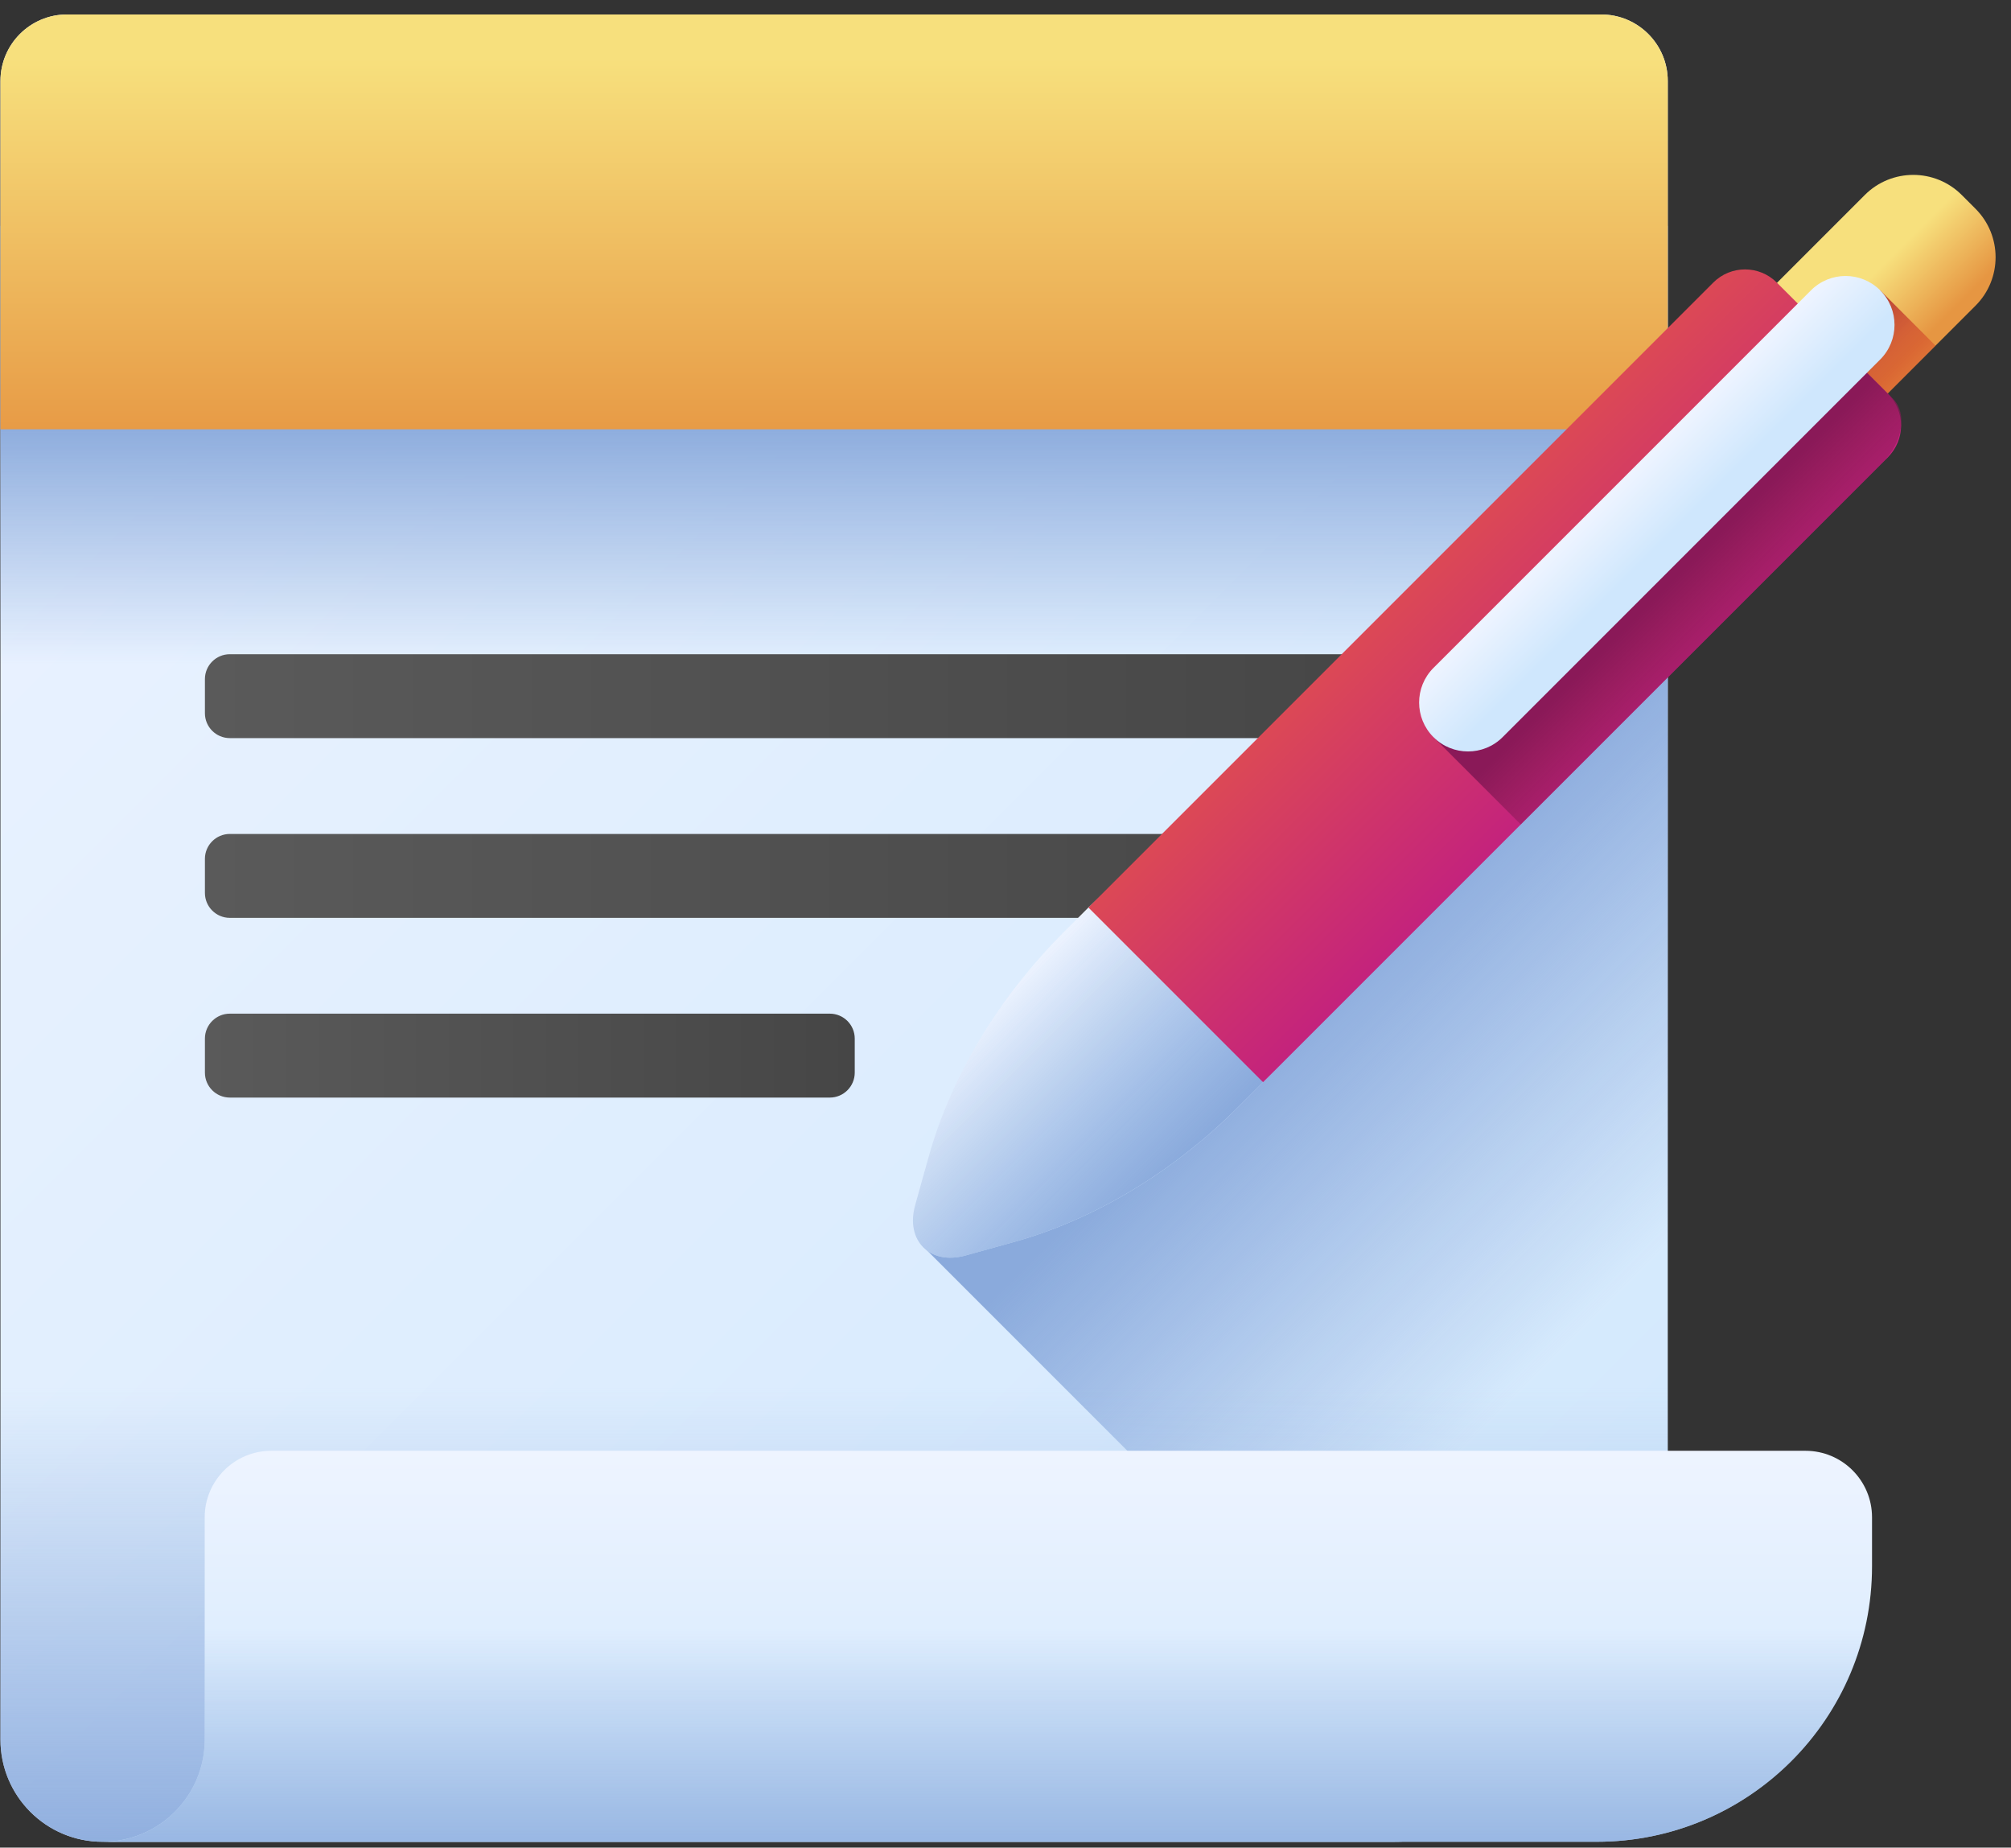 <svg width="86" height="79" viewBox="0 0 86 79" fill="none" xmlns="http://www.w3.org/2000/svg">
<rect x="0" y="0" width="86" height="79" fill="#333333" stroke="none"/>
<path d="M59.543 78.751H4.386C1.974 78.751 0.019 76.796 0.019 74.383V3.465C0.019 1.893 1.293 0.619 2.864 0.619H68.476C70.048 0.619 71.322 1.893 71.322 3.465V66.972C71.322 73.477 66.048 78.751 59.543 78.751Z" fill="url(#paint0_linear_0_183)"/>
<path d="M71.322 21.502L39.501 53.322L64.04 77.861C68.314 76.094 71.322 71.885 71.322 66.973V21.502Z" fill="url(#paint1_linear_0_183)"/>
<path d="M0.019 9.657H71.322V29.9H0.019V9.657Z" fill="url(#paint2_linear_0_183)"/>
<path d="M58.528 31.56H9.829C9.24 31.56 8.763 31.083 8.763 30.494V29.039C8.763 28.45 9.24 27.973 9.829 27.973H58.529C59.117 27.973 59.595 28.45 59.595 29.039V30.494C59.595 31.083 59.117 31.56 58.528 31.56Z" fill="url(#paint3_linear_0_183)"/>
<path d="M58.528 39.246H9.829C9.24 39.246 8.763 38.768 8.763 38.179V36.725C8.763 36.136 9.24 35.658 9.829 35.658H58.529C59.117 35.658 59.595 36.136 59.595 36.725V38.179C59.595 38.768 59.117 39.246 58.528 39.246Z" fill="url(#paint4_linear_0_183)"/>
<path d="M35.486 46.93H9.829C9.24 46.93 8.763 46.452 8.763 45.863V44.409C8.763 43.82 9.24 43.342 9.829 43.342H35.486C36.075 43.342 36.553 43.82 36.553 44.409V45.863C36.553 46.452 36.075 46.93 35.486 46.93Z" fill="url(#paint5_linear_0_183)"/>
<path d="M0.019 58.458V74.384C0.019 76.796 1.974 78.751 4.386 78.751H59.543C66.048 78.751 71.322 73.478 71.322 66.972V58.458H0.019Z" fill="url(#paint6_linear_0_183)"/>
<path d="M8.754 64.878V74.384C8.754 76.796 6.798 78.751 4.386 78.751H68.278C74.783 78.751 80.057 73.478 80.057 66.972V64.878C80.057 63.307 78.783 62.033 77.211 62.033H11.599C10.028 62.033 8.754 63.307 8.754 64.878Z" fill="url(#paint7_linear_0_183)"/>
<path d="M8.754 64.878V74.384C8.754 76.796 6.798 78.751 4.386 78.751H68.278C74.783 78.751 80.057 73.478 80.057 66.972V64.878C80.057 63.307 78.783 62.033 77.211 62.033H11.599C10.028 62.033 8.754 63.307 8.754 64.878Z" fill="url(#paint8_linear_0_183)"/>
<path d="M68.476 0.619H2.864C1.293 0.619 0.019 1.893 0.019 3.465V18.356H71.322V3.465C71.322 1.893 70.048 0.619 68.476 0.619Z" fill="url(#paint9_linear_0_183)"/>
<path d="M84.483 8.927L83.892 8.336C82.748 7.192 80.893 7.192 79.749 8.336L70.937 17.148L75.671 21.882L84.483 13.07C85.627 11.926 85.627 10.071 84.483 8.927Z" fill="url(#paint10_linear_0_183)"/>
<path d="M73.304 19.514L75.671 21.881L82.773 14.78L80.406 12.412L73.304 19.514Z" fill="url(#paint11_linear_0_183)"/>
<path d="M43.344 53.11L41.286 53.683C39.771 54.105 38.714 53.047 39.135 51.533L39.709 49.475C40.668 46.032 42.706 42.644 45.5 39.85L46.55 38.8L73.026 13.662C73.91 12.778 75.143 12.579 75.781 13.217L79.434 17.038C80.072 17.675 79.873 18.909 78.99 19.792L54.018 46.27L52.968 47.319C50.175 50.113 46.787 52.151 43.344 53.11Z" fill="url(#paint12_linear_0_183)"/>
<path d="M43.344 53.111L41.286 53.684C39.771 54.105 38.714 53.048 39.135 51.533L39.709 49.475C40.668 46.032 42.706 42.644 45.5 39.851L46.546 38.804L50.769 41.355L54.015 46.273L52.968 47.319C50.175 50.113 46.787 52.151 43.344 53.111Z" fill="url(#paint13_linear_0_183)"/>
<path d="M80.736 16.833L75.985 12.083C75.234 11.332 74.018 11.332 73.267 12.083L46.546 38.804L54.015 46.273L80.736 19.552C81.487 18.801 81.487 17.584 80.736 16.833Z" fill="url(#paint14_linear_0_183)"/>
<path d="M80.94 17.037L78.361 14.457L61.301 31.517L65.035 35.251L80.495 19.791C81.379 18.908 81.578 17.675 80.94 17.037Z" fill="url(#paint15_linear_0_183)"/>
<path d="M77.447 12.413L61.301 28.559C60.484 29.377 60.484 30.701 61.301 31.518C62.118 32.335 63.443 32.335 64.26 31.518L80.406 15.372C81.223 14.555 81.223 13.23 80.406 12.413C79.589 11.596 78.264 11.596 77.447 12.413Z" fill="url(#paint16_linear_0_183)"/>
<defs>
<linearGradient id="paint0_linear_0_183" x1="-3.408" y1="0.161" x2="77.433" y2="81.002" gradientUnits="userSpaceOnUse">
<stop stop-color="#EEF4FF"/>
<stop offset="1" stop-color="#CFE7FD"/>
</linearGradient>
<linearGradient id="paint1_linear_0_183" x1="71.221" y1="53.222" x2="57.963" y2="39.963" gradientUnits="userSpaceOnUse">
<stop stop-color="#8AAADC" stop-opacity="0"/>
<stop offset="1" stop-color="#8AAADC"/>
</linearGradient>
<linearGradient id="paint2_linear_0_183" x1="35.67" y1="28.394" x2="35.67" y2="17.843" gradientUnits="userSpaceOnUse">
<stop stop-color="#8AAADC" stop-opacity="0"/>
<stop offset="1" stop-color="#8AAADC"/>
</linearGradient>
<linearGradient id="paint3_linear_0_183" x1="8.763" y1="29.767" x2="59.595" y2="29.767" gradientUnits="userSpaceOnUse">
<stop stop-color="#5A5A5A"/>
<stop offset="1" stop-color="#464646"/>
</linearGradient>
<linearGradient id="paint4_linear_0_183" x1="8.763" y1="37.452" x2="59.595" y2="37.452" gradientUnits="userSpaceOnUse">
<stop stop-color="#5A5A5A"/>
<stop offset="1" stop-color="#464646"/>
</linearGradient>
<linearGradient id="paint5_linear_0_183" x1="8.763" y1="45.136" x2="36.553" y2="45.136" gradientUnits="userSpaceOnUse">
<stop stop-color="#5A5A5A"/>
<stop offset="1" stop-color="#464646"/>
</linearGradient>
<linearGradient id="paint6_linear_0_183" x1="35.67" y1="59.309" x2="35.67" y2="80.394" gradientUnits="userSpaceOnUse">
<stop stop-color="#8AAADC" stop-opacity="0"/>
<stop offset="1" stop-color="#8AAADC"/>
</linearGradient>
<linearGradient id="paint7_linear_0_183" x1="42.222" y1="62.033" x2="42.222" y2="78.303" gradientUnits="userSpaceOnUse">
<stop stop-color="#EEF4FF"/>
<stop offset="1" stop-color="#CFE7FD"/>
</linearGradient>
<linearGradient id="paint8_linear_0_183" x1="42.222" y1="69.717" x2="42.222" y2="81.28" gradientUnits="userSpaceOnUse">
<stop stop-color="#8AAADC" stop-opacity="0"/>
<stop offset="1" stop-color="#8AAADC"/>
</linearGradient>
<linearGradient id="paint9_linear_0_183" x1="35.67" y1="2.463" x2="35.67" y2="19.527" gradientUnits="userSpaceOnUse">
<stop stop-color="#F7E07D"/>
<stop offset="1" stop-color="#E69642"/>
</linearGradient>
<linearGradient id="paint10_linear_0_183" x1="78.224" y1="13.625" x2="80.692" y2="16.093" gradientUnits="userSpaceOnUse">
<stop stop-color="#F7E07D"/>
<stop offset="1" stop-color="#E69642"/>
</linearGradient>
<linearGradient id="paint11_linear_0_183" x1="80.727" y1="19.835" x2="76.46" y2="15.569" gradientUnits="userSpaceOnUse">
<stop stop-color="#D52C1C" stop-opacity="0"/>
<stop offset="0.28" stop-color="#D12C1E" stop-opacity="0.28"/>
<stop offset="0.574" stop-color="#C42C23" stop-opacity="0.574"/>
<stop offset="0.872" stop-color="#AF2B2C" stop-opacity="0.872"/>
<stop offset="1" stop-color="#A42B31"/>
</linearGradient>
<linearGradient id="paint12_linear_0_183" x1="54.726" y1="30.436" x2="62.194" y2="37.904" gradientUnits="userSpaceOnUse">
<stop stop-color="#EEF4FF"/>
<stop offset="1" stop-color="#CFE7FD"/>
</linearGradient>
<linearGradient id="paint13_linear_0_183" x1="41.441" y1="43.722" x2="48.908" y2="51.19" gradientUnits="userSpaceOnUse">
<stop stop-color="#8AAADC" stop-opacity="0"/>
<stop offset="1" stop-color="#8AAADC"/>
</linearGradient>
<linearGradient id="paint14_linear_0_183" x1="60.605" y1="24.557" x2="68.073" y2="32.025" gradientUnits="userSpaceOnUse">
<stop stop-color="#DC4955"/>
<stop offset="1" stop-color="#C4237C"/>
</linearGradient>
<linearGradient id="paint15_linear_0_183" x1="75.317" y1="28.47" x2="71.594" y2="24.747" gradientUnits="userSpaceOnUse">
<stop stop-color="#8A1958" stop-opacity="0"/>
<stop offset="1" stop-color="#8A1958"/>
</linearGradient>
<linearGradient id="paint16_linear_0_183" x1="69.405" y1="20.517" x2="71.586" y2="22.698" gradientUnits="userSpaceOnUse">
<stop stop-color="#EEF4FF"/>
<stop offset="1" stop-color="#CFE7FD"/>
</linearGradient>
</defs>
</svg>

